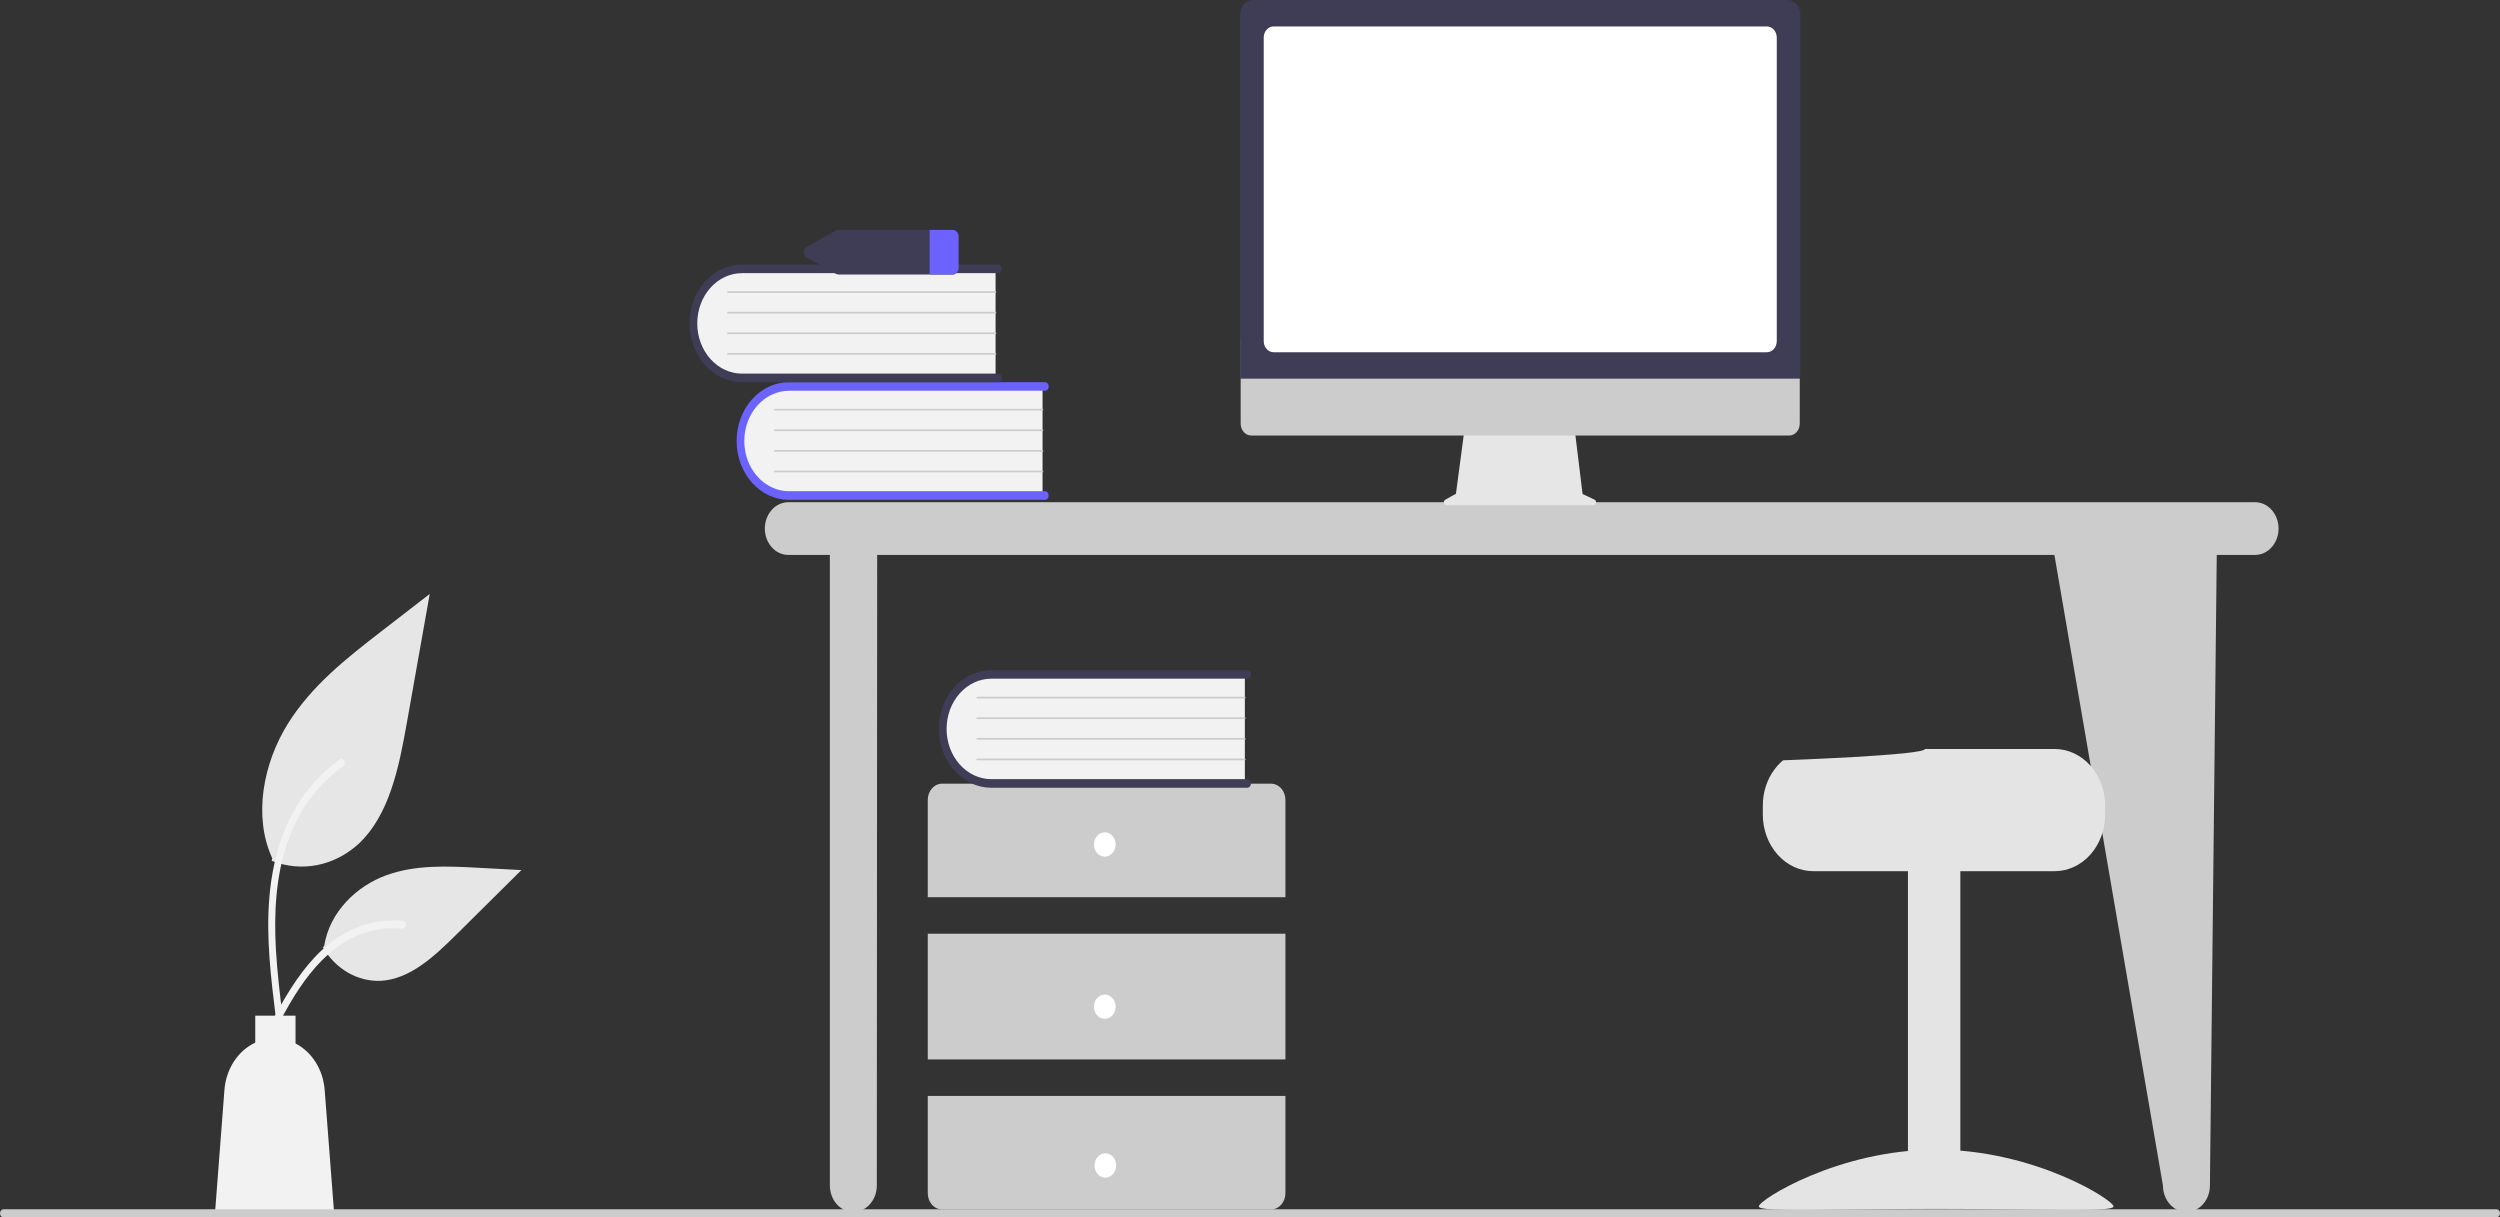  <svg
          width="460"
          height="224"
          viewBox="0 0 460 224"
          fill="none"
          xmlns="http://www.w3.org/2000/svg"
        >
          <rect x="0" y="0" width="460" height="224" fill="#333333" stroke="none"/>
          <g clip-path="url(#clip0)">
            <path
              d="M414.934 92.407H145.049C143.903 92.407 142.804 92.918 141.994 93.827C141.184 94.737 140.729 95.971 140.729 97.257C140.729 98.543 141.184 99.777 141.994 100.686C142.804 101.596 143.903 102.107 145.049 102.107H152.694V218.139C152.694 219.425 153.149 220.659 153.959 221.569C154.77 222.478 155.869 222.989 157.015 222.989C158.161 222.989 159.26 222.478 160.07 221.569C160.88 220.659 161.335 219.425 161.335 218.139L161.401 102.107H378.011L397.983 218.139C397.983 219.425 398.438 220.659 399.248 221.569C400.059 222.478 401.158 222.989 402.304 222.989C403.45 222.989 404.549 222.478 405.359 221.569C406.169 220.659 406.625 219.425 406.625 218.139L407.882 102.107H414.934C416.08 102.107 417.179 101.596 417.989 100.686C418.799 99.777 419.255 98.543 419.255 97.257C419.255 95.971 418.799 94.737 417.989 93.827C417.179 92.918 416.08 92.407 414.934 92.407V92.407Z"
              fill="#CCCCCC"
            />
            <path
              d="M191.83 70.795V91.334H145.988C144.787 91.381 143.589 91.162 142.463 90.689C141.337 90.216 140.305 89.499 139.426 88.579C138.547 87.658 137.838 86.552 137.339 85.325C136.841 84.097 136.563 82.77 136.521 81.422C136.479 80.073 136.675 78.728 137.096 77.464C137.517 76.201 138.156 75.042 138.976 74.055C139.796 73.069 140.781 72.273 141.875 71.713C142.969 71.154 144.15 70.842 145.352 70.795C145.564 70.786 145.776 70.786 145.988 70.795L191.83 70.795Z"
              fill="#F2F2F2"
            />
            <path
              d="M192.956 91.176C192.956 91.386 192.882 91.587 192.75 91.735C192.618 91.883 192.439 91.966 192.252 91.966H145.172C142.616 91.964 140.165 90.823 138.359 88.793C136.552 86.764 135.537 84.012 135.537 81.143C135.537 78.274 136.552 75.523 138.359 73.493C140.165 71.464 142.616 70.323 145.172 70.321H192.252C192.345 70.32 192.437 70.341 192.522 70.38C192.608 70.42 192.686 70.478 192.751 70.551C192.817 70.625 192.869 70.712 192.904 70.808C192.94 70.904 192.958 71.007 192.958 71.111C192.958 71.215 192.94 71.317 192.904 71.413C192.869 71.51 192.817 71.597 192.751 71.67C192.686 71.743 192.608 71.802 192.522 71.841C192.437 71.881 192.345 71.901 192.252 71.901H145.172C142.99 71.904 140.899 72.88 139.358 74.613C137.816 76.346 136.95 78.695 136.95 81.143C136.95 83.592 137.816 85.941 139.358 87.674C140.899 89.407 142.99 90.382 145.172 90.386H192.252C192.439 90.386 192.618 90.469 192.75 90.618C192.882 90.766 192.956 90.967 192.956 91.176V91.176Z"
              fill="#6C63FF"
            />
            <path
              d="M191.83 75.535H142.568C142.531 75.535 142.495 75.519 142.468 75.489C142.442 75.46 142.427 75.42 142.426 75.378C142.426 75.336 142.44 75.296 142.466 75.266C142.492 75.236 142.528 75.219 142.565 75.219H191.83C191.867 75.219 191.903 75.236 191.929 75.266C191.955 75.295 191.969 75.335 191.969 75.377C191.969 75.418 191.955 75.458 191.929 75.488C191.903 75.517 191.867 75.534 191.83 75.535Z"
              fill="#CCCCCC"
            />
            <path
              d="M191.83 79.326H142.568C142.531 79.327 142.495 79.31 142.468 79.281C142.442 79.252 142.427 79.212 142.426 79.17C142.426 79.128 142.44 79.088 142.466 79.058C142.492 79.028 142.528 79.011 142.565 79.01H191.83C191.867 79.011 191.903 79.028 191.929 79.057C191.955 79.087 191.969 79.127 191.969 79.168C191.969 79.21 191.955 79.25 191.929 79.28C191.903 79.309 191.867 79.326 191.83 79.326Z"
              fill="#CCCCCC"
            />
            <path
              d="M191.83 83.118H142.568C142.531 83.119 142.495 83.102 142.468 83.073C142.442 83.043 142.427 83.004 142.426 82.962C142.426 82.92 142.44 82.88 142.466 82.85C142.492 82.82 142.528 82.803 142.565 82.802H191.83C191.867 82.803 191.903 82.82 191.929 82.849C191.955 82.879 191.969 82.919 191.969 82.96C191.969 83.002 191.955 83.042 191.929 83.072C191.903 83.101 191.867 83.118 191.83 83.118Z"
              fill="#CCCCCC"
            />
            <path
              d="M191.83 86.91H142.568C142.531 86.91 142.495 86.894 142.468 86.865C142.442 86.835 142.427 86.795 142.426 86.754C142.426 86.712 142.44 86.672 142.466 86.642C142.492 86.612 142.528 86.595 142.565 86.594H191.83C191.867 86.595 191.903 86.611 191.929 86.641C191.955 86.671 191.969 86.711 191.969 86.752C191.969 86.794 191.955 86.834 191.929 86.863C191.903 86.893 191.867 86.91 191.83 86.91Z"
              fill="#CCCCCC"
            />
            <path
              d="M183.188 49.155V69.695H137.347C134.92 69.789 132.56 68.798 130.784 66.939C129.009 65.081 127.964 62.506 127.88 59.782C127.795 57.059 128.678 54.409 130.334 52.416C131.99 50.423 134.284 49.25 136.71 49.155C136.922 49.147 137.134 49.147 137.347 49.155H183.188Z"
              fill="#F2F2F2"
            />
            <path
              d="M184.314 69.537C184.314 69.746 184.24 69.947 184.108 70.095C183.976 70.243 183.797 70.327 183.611 70.327H136.53C133.973 70.327 131.521 69.186 129.713 67.157C127.904 65.127 126.889 62.374 126.889 59.504C126.889 56.634 127.904 53.881 129.713 51.851C131.521 49.822 133.973 48.681 136.53 48.681H183.611C183.703 48.681 183.795 48.702 183.88 48.742C183.965 48.781 184.043 48.839 184.108 48.913C184.174 48.986 184.226 49.073 184.261 49.169C184.296 49.265 184.314 49.368 184.314 49.471C184.314 49.575 184.296 49.678 184.261 49.774C184.226 49.87 184.174 49.957 184.108 50.03C184.043 50.103 183.965 50.161 183.88 50.201C183.795 50.241 183.703 50.261 183.611 50.261H136.53C134.346 50.261 132.252 51.235 130.708 52.968C129.164 54.702 128.296 57.053 128.296 59.504C128.296 61.955 129.164 64.306 130.708 66.04C132.252 67.773 134.346 68.747 136.53 68.747H183.611C183.797 68.747 183.976 68.83 184.108 68.978C184.24 69.126 184.314 69.327 184.314 69.537Z"
              fill="#3F3D56"
            />
            <path
              d="M183.189 53.895H133.926C133.889 53.895 133.853 53.879 133.827 53.85C133.8 53.82 133.785 53.78 133.785 53.739C133.784 53.697 133.799 53.657 133.825 53.627C133.851 53.597 133.886 53.58 133.924 53.579H183.189C183.226 53.58 183.261 53.596 183.287 53.626C183.313 53.656 183.328 53.696 183.328 53.737C183.328 53.779 183.313 53.819 183.287 53.848C183.261 53.878 183.226 53.895 183.189 53.895V53.895Z"
              fill="#CCCCCC"
            />
            <path
              d="M183.189 57.687H133.926C133.889 57.687 133.853 57.671 133.827 57.642C133.8 57.612 133.785 57.572 133.785 57.531C133.784 57.489 133.799 57.449 133.825 57.419C133.851 57.389 133.886 57.372 133.924 57.371H183.189C183.226 57.371 183.261 57.388 183.287 57.418C183.313 57.447 183.328 57.487 183.328 57.529C183.328 57.571 183.313 57.611 183.287 57.64C183.261 57.67 183.226 57.687 183.189 57.687Z"
              fill="#CCCCCC"
            />
            <path
              d="M183.189 61.479H133.926C133.889 61.479 133.853 61.463 133.827 61.434C133.8 61.404 133.785 61.364 133.785 61.322C133.784 61.281 133.799 61.24 133.825 61.211C133.851 61.181 133.886 61.163 133.924 61.163H183.189C183.226 61.163 183.261 61.18 183.287 61.21C183.313 61.239 183.328 61.279 183.328 61.321C183.328 61.363 183.313 61.403 183.287 61.432C183.261 61.462 183.226 61.478 183.189 61.479Z"
              fill="#CCCCCC"
            />
            <path
              d="M183.189 65.271H133.926C133.889 65.271 133.853 65.255 133.827 65.225C133.8 65.196 133.785 65.156 133.785 65.114C133.784 65.072 133.799 65.032 133.825 65.002C133.851 64.972 133.886 64.955 133.924 64.955H183.189C183.226 64.955 183.261 64.972 183.287 65.002C183.313 65.031 183.328 65.071 183.328 65.113C183.328 65.154 183.313 65.194 183.287 65.224C183.261 65.254 183.226 65.27 183.189 65.271V65.271Z"
              fill="#CCCCCC"
            />
            <path
              d="M236.517 165.087V147.178C236.517 146.386 236.237 145.627 235.738 145.068C235.239 144.508 234.563 144.193 233.858 144.193H173.366C172.661 144.193 171.985 144.508 171.486 145.068C170.988 145.627 170.708 146.386 170.708 147.178V165.087H236.517Z"
              fill="#CCCCCC"
            />
            <path
              d="M236.517 171.802H170.708V194.934H236.517V171.802Z"
              fill="#CCCCCC"
            />
            <path
              d="M170.708 201.65V219.558C170.708 220.35 170.988 221.109 171.486 221.669C171.985 222.228 172.661 222.543 173.366 222.543H233.858C234.563 222.543 235.239 222.228 235.738 221.669C236.237 221.109 236.517 220.35 236.517 219.558V201.65H170.708Z"
              fill="#CCCCCC"
            />
            <path
              d="M203.279 157.625C204.381 157.625 205.274 156.622 205.274 155.386C205.274 154.15 204.381 153.148 203.279 153.148C202.178 153.148 201.285 154.15 201.285 155.386C201.285 156.622 202.178 157.625 203.279 157.625Z"
              fill="white"
            />
            <path
              d="M203.279 187.472C204.381 187.472 205.274 186.47 205.274 185.234C205.274 183.997 204.381 182.995 203.279 182.995C202.178 182.995 201.285 183.997 201.285 185.234C201.285 186.47 202.178 187.472 203.279 187.472Z"
              fill="white"
            />
            <path
              d="M203.386 216.688C204.488 216.688 205.381 215.685 205.381 214.449C205.381 213.213 204.488 212.21 203.386 212.21C202.285 212.21 201.392 213.213 201.392 214.449C201.392 215.685 202.285 216.688 203.386 216.688Z"
              fill="white"
            />
            <path
              d="M229.055 123.774V144.313H183.213C180.788 144.406 178.429 143.414 176.655 141.556C174.881 139.697 173.837 137.123 173.753 134.401C173.668 131.679 174.55 129.03 176.205 127.037C177.859 125.044 180.151 123.871 182.576 123.774C182.789 123.766 183.001 123.766 183.213 123.774H229.055Z"
              fill="#F2F2F2"
            />
            <path
              d="M230.182 144.155C230.182 144.365 230.107 144.566 229.975 144.714C229.843 144.862 229.664 144.945 229.478 144.945H182.397C179.841 144.946 177.389 143.807 175.58 141.779C173.772 139.75 172.755 136.999 172.753 134.129C172.752 131.259 173.766 128.507 175.572 126.476C177.378 124.445 179.829 123.303 182.386 123.3H229.478C229.57 123.3 229.662 123.32 229.748 123.36C229.833 123.399 229.911 123.457 229.977 123.531C230.042 123.604 230.094 123.691 230.13 123.787C230.165 123.883 230.183 123.986 230.183 124.09C230.183 124.194 230.165 124.297 230.13 124.393C230.094 124.489 230.042 124.576 229.977 124.649C229.911 124.723 229.833 124.781 229.748 124.82C229.662 124.86 229.57 124.88 229.478 124.88H182.397C180.215 124.883 178.124 125.858 176.582 127.591C175.04 129.324 174.174 131.673 174.174 134.123C174.174 136.572 175.04 138.921 176.582 140.654C178.124 142.387 180.215 143.362 182.397 143.365H229.478C229.664 143.365 229.843 143.449 229.975 143.597C230.107 143.745 230.182 143.946 230.182 144.155V144.155Z"
              fill="#3F3D56"
            />
            <path
              d="M229.055 128.514H179.793C179.756 128.514 179.72 128.498 179.693 128.468C179.667 128.439 179.652 128.399 179.651 128.357C179.651 128.315 179.665 128.275 179.691 128.245C179.718 128.215 179.753 128.198 179.79 128.198H229.055C229.092 128.198 229.128 128.215 229.154 128.245C229.18 128.274 229.195 128.314 229.195 128.356C229.195 128.397 229.18 128.437 229.154 128.467C229.128 128.497 229.092 128.513 229.055 128.514H229.055Z"
              fill="#CCCCCC"
            />
            <path
              d="M229.055 132.306H179.793C179.756 132.306 179.72 132.29 179.693 132.26C179.667 132.231 179.652 132.191 179.651 132.149C179.651 132.107 179.665 132.067 179.691 132.037C179.718 132.007 179.753 131.99 179.79 131.99H229.055C229.092 131.99 229.128 132.007 229.154 132.037C229.18 132.066 229.195 132.106 229.195 132.148C229.195 132.189 229.18 132.229 229.154 132.259C229.128 132.289 229.092 132.305 229.055 132.306H229.055Z"
              fill="#CCCCCC"
            />
            <path
              d="M229.055 136.098H179.793C179.756 136.098 179.72 136.081 179.693 136.052C179.667 136.023 179.652 135.983 179.651 135.941C179.651 135.899 179.665 135.859 179.691 135.829C179.718 135.799 179.753 135.782 179.79 135.782H229.055C229.092 135.782 229.128 135.799 229.154 135.828C229.18 135.858 229.195 135.898 229.195 135.94C229.195 135.981 229.18 136.021 229.154 136.051C229.128 136.08 229.092 136.097 229.055 136.098H229.055Z"
              fill="#CCCCCC"
            />
            <path
              d="M229.055 139.889H179.793C179.756 139.89 179.72 139.873 179.693 139.844C179.667 139.815 179.652 139.775 179.651 139.733C179.651 139.691 179.665 139.651 179.691 139.621C179.718 139.591 179.753 139.574 179.79 139.573H229.055C229.092 139.574 229.128 139.591 229.154 139.62C229.18 139.65 229.195 139.69 229.195 139.731C229.195 139.773 229.18 139.813 229.154 139.843C229.128 139.872 229.092 139.889 229.055 139.889H229.055Z"
              fill="#CCCCCC"
            />
            <path
              d="M175.216 42.303H154.33C154.132 42.303 153.936 42.354 153.759 42.453L148.487 45.415C148.314 45.498 148.166 45.636 148.062 45.812C147.958 45.989 147.902 46.196 147.902 46.407C147.902 46.619 147.958 46.826 148.062 47.002C148.166 47.179 148.314 47.317 148.487 47.4L153.759 50.362C153.936 50.461 154.132 50.512 154.33 50.511H175.216C175.504 50.53 175.787 50.421 176.003 50.207C176.22 49.993 176.353 49.693 176.373 49.37V43.445C176.353 43.122 176.22 42.822 176.003 42.608C175.787 42.394 175.504 42.285 175.216 42.303V42.303Z"
              fill="#3F3D56"
            />
            <path
              d="M176.374 43.445V49.37C176.353 49.693 176.22 49.993 176.004 50.207C175.787 50.421 175.505 50.53 175.217 50.511H171.056V42.303H175.217C175.505 42.285 175.787 42.394 176.004 42.608C176.22 42.822 176.353 43.122 176.374 43.445V43.445Z"
              fill="#6C63FF"
            />
            <path
              d="M49.998 158.396C52.687 159.457 55.575 159.723 58.382 159.167C61.19 158.612 63.822 157.255 66.027 155.226C71.641 149.936 73.401 141.222 74.834 133.153C76.246 125.197 77.658 117.241 79.07 109.286L70.201 116.141C63.823 121.071 57.301 126.158 52.885 133.299C48.468 140.44 46.541 150.187 50.089 157.914"
              fill="#E6E6E6"
            />
            <path
              d="M50.756 187.292C49.858 179.952 48.935 172.518 49.565 165.099C50.124 158.511 51.915 152.076 55.56 146.799C57.496 144.004 59.85 141.609 62.518 139.722C63.214 139.229 63.855 140.467 63.162 140.957C58.545 144.233 54.974 149.069 52.964 154.77C50.744 161.109 50.387 168.019 50.77 174.753C51.001 178.825 51.491 182.871 51.986 186.911C52.025 187.094 52 187.286 51.917 187.45C51.835 187.613 51.7 187.735 51.54 187.791C51.377 187.841 51.204 187.816 51.057 187.722C50.91 187.629 50.802 187.474 50.756 187.292L50.756 187.292Z"
              fill="#F2F2F2"
            />
            <path
              d="M59.402 174.304C60.556 176.271 62.141 177.873 64.006 178.953C65.871 180.033 67.952 180.556 70.049 180.472C75.439 180.185 79.932 175.962 83.976 171.953L95.94 160.096L88.022 159.671C82.328 159.365 76.487 159.08 71.064 161.051C65.641 163.022 60.639 167.766 59.647 174.067"
              fill="#E6E6E6"
            />
            <path
              d="M48.219 191.511C52.54 182.929 57.551 173.391 66.506 170.343C68.996 169.498 71.607 169.196 74.198 169.451C75.015 169.531 74.811 170.944 73.996 170.865C69.652 170.46 65.317 171.747 61.721 174.51C58.26 177.155 55.565 180.831 53.284 184.73C51.887 187.118 50.635 189.608 49.384 192.094C48.984 192.888 47.815 192.315 48.219 191.511L48.219 191.511Z"
              fill="#F2F2F2"
            />
            <path
              d="M41.296 200.544C41.442 198.65 42.048 196.838 43.047 195.304C44.047 193.77 45.403 192.574 46.966 191.845V186.884H54.379V192.001C55.866 192.766 57.145 193.959 58.087 195.46C59.029 196.961 59.599 198.715 59.74 200.544L61.483 223.289H39.553L41.296 200.544Z"
              fill="#F2F2F2"
            />
            <path
              d="M293.398 91.94L291.193 90.898L289.68 78.489H269.535L267.895 90.847L265.922 91.955C265.828 92.008 265.752 92.095 265.707 92.202C265.663 92.309 265.651 92.431 265.676 92.546C265.7 92.661 265.758 92.764 265.841 92.837C265.924 92.911 266.026 92.951 266.132 92.951H293.216C293.325 92.951 293.429 92.909 293.513 92.832C293.597 92.755 293.654 92.648 293.676 92.529C293.697 92.41 293.681 92.287 293.631 92.179C293.58 92.072 293.498 91.987 293.398 91.94V91.94Z"
              fill="#E6E6E6"
            />
            <path
              d="M329.198 80.14H230.238C229.719 80.138 229.221 79.906 228.854 79.493C228.488 79.081 228.282 78.522 228.282 77.939V62.274H331.154V77.939C331.154 78.522 330.948 79.081 330.581 79.493C330.215 79.906 329.717 80.138 329.198 80.14V80.14Z"
              fill="#CCCCCC"
            />
            <path
              d="M331.258 69.678H228.191V2.653C228.192 1.95 228.441 1.275 228.884 0.778C229.328 0.281 229.928 0.001 230.555 0H328.894C329.521 0.001 330.121 0.281 330.565 0.778C331.008 1.275 331.257 1.95 331.258 2.653L331.258 69.678Z"
              fill="#3F3D56"
            />
            <path
              d="M325.102 64.813H234.347C233.864 64.813 233.401 64.597 233.06 64.213C232.718 63.83 232.526 63.31 232.525 62.768V6.91C232.526 6.368 232.718 5.848 233.06 5.464C233.401 5.081 233.864 4.865 234.347 4.865H325.102C325.585 4.865 326.048 5.081 326.39 5.464C326.732 5.848 326.924 6.368 326.924 6.91V62.768C326.924 63.31 326.732 63.83 326.39 64.213C326.048 64.597 325.585 64.813 325.102 64.813V64.813Z"
              fill="white"
            />
            <path
              d="M378.076 137.816H354.188C354.188 138.965 328.075 139.897 328.075 139.897C327.499 140.384 326.974 140.943 326.51 141.562C325.116 143.429 324.354 145.788 324.358 148.223V149.888C324.359 152.648 325.336 155.295 327.075 157.246C328.813 159.198 331.171 160.295 333.63 160.296H378.076C380.534 160.293 382.891 159.196 384.63 157.245C386.368 155.293 387.345 152.648 387.348 149.888V148.223C387.344 145.464 386.366 142.819 384.628 140.868C382.89 138.917 380.534 137.819 378.076 137.816V137.816Z"
              fill="#E4E4E4"
            />
            <path
              d="M360.705 159.882H351.062V222.357H360.705V159.882Z"
              fill="#E4E4E4"
            />
            <path
              d="M323.619 221.977C323.619 223.146 338.231 222.429 356.255 222.429C374.279 222.429 388.89 223.146 388.89 221.977C388.89 220.807 374.279 211.533 356.255 211.533C338.231 211.533 323.619 220.807 323.619 221.977Z"
              fill="#E4E4E4"
            />
            <path
              d="M459.335 224H0.665C0.488 224 0.319 223.921 0.195 223.781C0.07 223.641 0 223.452 0 223.254C0 223.056 0.07 222.866 0.195 222.726C0.319 222.586 0.488 222.508 0.665 222.508H459.335C459.512 222.508 459.681 222.586 459.805 222.726C459.93 222.866 460 223.056 460 223.254C460 223.452 459.93 223.641 459.805 223.781C459.681 223.921 459.512 224 459.335 224Z"
              fill="#CCCCCC"
            />
          </g>
          <defs>
            <clipPath id="clip0">
              <rect width="460" height="224" fill="white" />
            </clipPath>
          </defs>
        </svg>